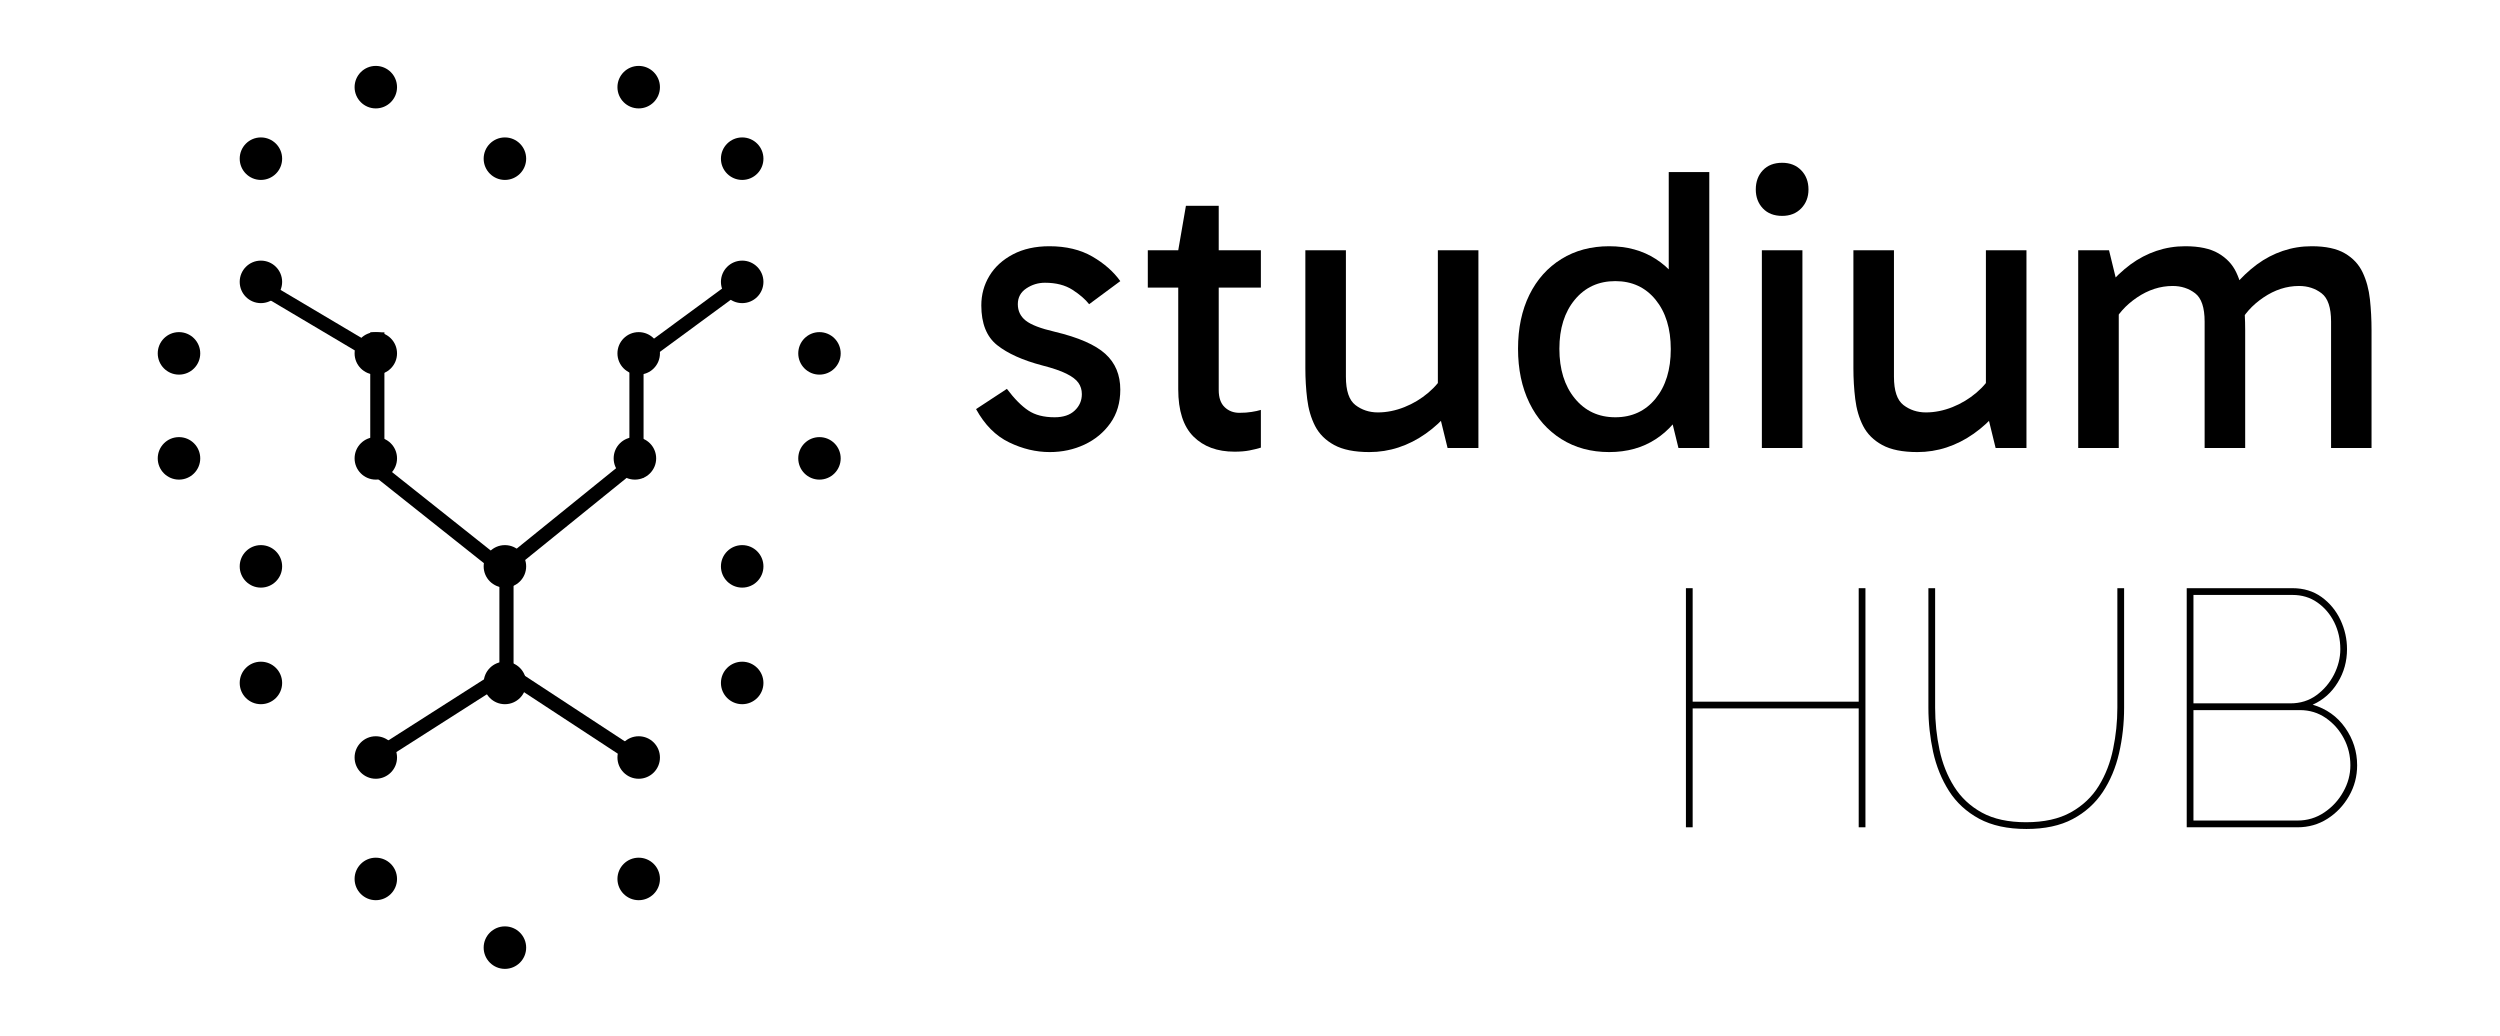 <svg xmlns="http://www.w3.org/2000/svg" xmlns:xlink="http://www.w3.org/1999/xlink" width="193" zoomAndPan="magnify" viewBox="0 0 144.75 60" height="80" preserveAspectRatio="xMidYMid meet" version="1.0"><defs><g/><clipPath id="46a08683a3"><path d="M 28.004 7.957 L 30.465 7.957 L 30.465 10.418 L 28.004 10.418 Z M 28.004 7.957 " clip-rule="nonzero"/></clipPath><clipPath id="7525467d43"><path d="M 28.004 53.637 L 30.465 53.637 L 30.465 56.098 L 28.004 56.098 Z M 28.004 53.637 " clip-rule="nonzero"/></clipPath><clipPath id="53bc9cd5ea"><path d="M 35.75 3.816 L 38.211 3.816 L 38.211 6.277 L 35.75 6.277 Z M 35.75 3.816 " clip-rule="nonzero"/></clipPath><clipPath id="abae995f44"><path d="M 20.531 3.816 L 22.988 3.816 L 22.988 6.277 L 20.531 6.277 Z M 20.531 3.816 " clip-rule="nonzero"/></clipPath><clipPath id="ab4038e995"><path d="M 41.742 7.957 L 44.203 7.957 L 44.203 10.418 L 41.742 10.418 Z M 41.742 7.957 " clip-rule="nonzero"/></clipPath><clipPath id="aebbb7dd8f"><path d="M 13.879 7.957 L 16.336 7.957 L 16.336 10.418 L 13.879 10.418 Z M 13.879 7.957 " clip-rule="nonzero"/></clipPath><clipPath id="d52e91b198"><path d="M 35.75 49.66 L 38.211 49.66 L 38.211 52.121 L 35.75 52.121 Z M 35.75 49.66 " clip-rule="nonzero"/></clipPath><clipPath id="457f528735"><path d="M 20.531 49.66 L 22.988 49.66 L 22.988 52.121 L 20.531 52.121 Z M 20.531 49.66 " clip-rule="nonzero"/></clipPath><clipPath id="11b46b9ba8"><path d="M 41.742 15.09 L 44.203 15.09 L 44.203 17.551 L 41.742 17.551 Z M 41.742 15.09 " clip-rule="nonzero"/></clipPath><clipPath id="21e7610bc3"><path d="M 13.879 15.09 L 16.336 15.09 L 16.336 17.551 L 13.879 17.551 Z M 13.879 15.09 " clip-rule="nonzero"/></clipPath><clipPath id="4959f528eb"><path d="M 46.219 19.23 L 48.676 19.23 L 48.676 21.691 L 46.219 21.691 Z M 46.219 19.23 " clip-rule="nonzero"/></clipPath><clipPath id="a03b518389"><path d="M 46.219 25.309 L 48.676 25.309 L 48.676 27.77 L 46.219 27.77 Z M 46.219 25.309 " clip-rule="nonzero"/></clipPath><clipPath id="ace65c0e9b"><path d="M 41.742 31.562 L 44.203 31.562 L 44.203 34.023 L 41.742 34.023 Z M 41.742 31.562 " clip-rule="nonzero"/></clipPath><clipPath id="bbcbd203f2"><path d="M 41.742 38.312 L 44.203 38.312 L 44.203 40.773 L 41.742 40.773 Z M 41.742 38.312 " clip-rule="nonzero"/></clipPath><clipPath id="fd6e990178"><path d="M 35.75 42.629 L 38.211 42.629 L 38.211 45.09 L 35.75 45.09 Z M 35.75 42.629 " clip-rule="nonzero"/></clipPath><clipPath id="c9904a5b63"><path d="M 20.531 42.629 L 22.988 42.629 L 22.988 45.09 L 20.531 45.09 Z M 20.531 42.629 " clip-rule="nonzero"/></clipPath><clipPath id="ca0d5b87f5"><path d="M 13.879 38.312 L 16.336 38.312 L 16.336 40.773 L 13.879 40.773 Z M 13.879 38.312 " clip-rule="nonzero"/></clipPath><clipPath id="3a7dd4b8a7"><path d="M 13.879 31.562 L 16.336 31.562 L 16.336 34.023 L 13.879 34.023 Z M 13.879 31.562 " clip-rule="nonzero"/></clipPath><clipPath id="0c77642fcf"><path d="M 9.133 19.23 L 11.594 19.23 L 11.594 21.691 L 9.133 21.691 Z M 9.133 19.23 " clip-rule="nonzero"/></clipPath><clipPath id="44a126fdad"><path d="M 9.133 25.309 L 11.594 25.309 L 11.594 27.77 L 9.133 27.77 Z M 9.133 25.309 " clip-rule="nonzero"/></clipPath><clipPath id="bed1c8e771"><path d="M 35.75 19.23 L 38.211 19.23 L 38.211 21.691 L 35.75 21.691 Z M 35.75 19.23 " clip-rule="nonzero"/></clipPath><clipPath id="d1b871da30"><path d="M 20.531 19.23 L 22.988 19.23 L 22.988 21.691 L 20.531 21.691 Z M 20.531 19.23 " clip-rule="nonzero"/></clipPath><clipPath id="029c244dd6"><path d="M 35.531 25.309 L 37.992 25.309 L 37.992 27.77 L 35.531 27.77 Z M 35.531 25.309 " clip-rule="nonzero"/></clipPath><clipPath id="6e3fef56de"><path d="M 20.531 25.309 L 22.988 25.309 L 22.988 27.77 L 20.531 27.77 Z M 20.531 25.309 " clip-rule="nonzero"/></clipPath><clipPath id="31f9de2c28"><path d="M 28.004 31.562 L 30.465 31.562 L 30.465 34.023 L 28.004 34.023 Z M 28.004 31.562 " clip-rule="nonzero"/></clipPath><clipPath id="5fc04cfb49"><path d="M 28.004 38.312 L 30.465 38.312 L 30.465 40.773 L 28.004 40.773 Z M 28.004 38.312 " clip-rule="nonzero"/></clipPath></defs><g clip-path="url(#46a08683a3)"><path fill="#000000" d="M 29.234 7.957 C 29.914 7.957 30.465 8.508 30.465 9.188 C 30.465 9.867 29.914 10.418 29.234 10.418 C 28.555 10.418 28.004 9.867 28.004 9.188 C 28.004 8.508 28.555 7.957 29.234 7.957 Z M 29.234 7.957 " fill-opacity="1" fill-rule="evenodd"/></g><g clip-path="url(#7525467d43)"><path fill="#000000" d="M 29.234 53.637 C 29.914 53.637 30.465 54.188 30.465 54.867 C 30.465 55.547 29.914 56.098 29.234 56.098 C 28.555 56.098 28.004 55.547 28.004 54.867 C 28.004 54.188 28.555 53.637 29.234 53.637 Z M 29.234 53.637 " fill-opacity="1" fill-rule="evenodd"/></g><g clip-path="url(#53bc9cd5ea)"><path fill="#000000" d="M 36.98 3.816 C 37.66 3.816 38.211 4.367 38.211 5.047 C 38.211 5.727 37.66 6.277 36.98 6.277 C 36.301 6.277 35.75 5.727 35.75 5.047 C 35.75 4.367 36.301 3.816 36.98 3.816 Z M 36.98 3.816 " fill-opacity="1" fill-rule="evenodd"/></g><g clip-path="url(#abae995f44)"><path fill="#000000" d="M 21.758 3.816 C 22.438 3.816 22.988 4.367 22.988 5.047 C 22.988 5.727 22.438 6.277 21.758 6.277 C 21.082 6.277 20.531 5.727 20.531 5.047 C 20.531 4.367 21.082 3.816 21.758 3.816 Z M 21.758 3.816 " fill-opacity="1" fill-rule="evenodd"/></g><g clip-path="url(#ab4038e995)"><path fill="#000000" d="M 42.973 7.957 C 43.652 7.957 44.203 8.508 44.203 9.188 C 44.203 9.867 43.652 10.418 42.973 10.418 C 42.293 10.418 41.742 9.867 41.742 9.188 C 41.742 8.508 42.293 7.957 42.973 7.957 Z M 42.973 7.957 " fill-opacity="1" fill-rule="evenodd"/></g><g clip-path="url(#aebbb7dd8f)"><path fill="#000000" d="M 15.105 7.957 C 15.785 7.957 16.336 8.508 16.336 9.188 C 16.336 9.867 15.785 10.418 15.105 10.418 C 14.426 10.418 13.879 9.867 13.879 9.188 C 13.879 8.508 14.426 7.957 15.105 7.957 Z M 15.105 7.957 " fill-opacity="1" fill-rule="evenodd"/></g><g clip-path="url(#d52e91b198)"><path fill="#000000" d="M 36.98 49.66 C 37.66 49.66 38.211 50.211 38.211 50.891 C 38.211 51.57 37.66 52.121 36.98 52.121 C 36.301 52.121 35.75 51.57 35.75 50.891 C 35.75 50.211 36.301 49.66 36.98 49.66 Z M 36.98 49.66 " fill-opacity="1" fill-rule="evenodd"/></g><g clip-path="url(#457f528735)"><path fill="#000000" d="M 21.758 49.66 C 22.438 49.66 22.988 50.211 22.988 50.891 C 22.988 51.57 22.438 52.121 21.758 52.121 C 21.082 52.121 20.531 51.57 20.531 50.891 C 20.531 50.211 21.082 49.66 21.758 49.66 Z M 21.758 49.66 " fill-opacity="1" fill-rule="evenodd"/></g><g clip-path="url(#11b46b9ba8)"><path fill="#000000" d="M 42.973 15.09 C 43.652 15.09 44.203 15.641 44.203 16.32 C 44.203 17 43.652 17.551 42.973 17.551 C 42.293 17.551 41.742 17 41.742 16.32 C 41.742 15.641 42.293 15.09 42.973 15.09 Z M 42.973 15.09 " fill-opacity="1" fill-rule="evenodd"/></g><g clip-path="url(#21e7610bc3)"><path fill="#000000" d="M 15.105 15.09 C 15.785 15.09 16.336 15.641 16.336 16.32 C 16.336 17 15.785 17.551 15.105 17.551 C 14.426 17.551 13.879 17 13.879 16.32 C 13.879 15.641 14.426 15.09 15.105 15.09 Z M 15.105 15.09 " fill-opacity="1" fill-rule="evenodd"/></g><g clip-path="url(#4959f528eb)"><path fill="#000000" d="M 47.445 19.23 C 48.125 19.23 48.676 19.781 48.676 20.461 C 48.676 21.141 48.125 21.691 47.445 21.691 C 46.77 21.691 46.219 21.141 46.219 20.461 C 46.219 19.781 46.77 19.23 47.445 19.23 Z M 47.445 19.23 " fill-opacity="1" fill-rule="evenodd"/></g><g clip-path="url(#a03b518389)"><path fill="#000000" d="M 47.445 25.309 C 48.125 25.309 48.676 25.859 48.676 26.539 C 48.676 27.219 48.125 27.77 47.445 27.77 C 46.77 27.77 46.219 27.219 46.219 26.539 C 46.219 25.859 46.77 25.309 47.445 25.309 Z M 47.445 25.309 " fill-opacity="1" fill-rule="evenodd"/></g><g clip-path="url(#ace65c0e9b)"><path fill="#000000" d="M 42.973 31.562 C 43.652 31.562 44.203 32.113 44.203 32.793 C 44.203 33.473 43.652 34.023 42.973 34.023 C 42.293 34.023 41.742 33.473 41.742 32.793 C 41.742 32.113 42.293 31.562 42.973 31.562 Z M 42.973 31.562 " fill-opacity="1" fill-rule="evenodd"/></g><g clip-path="url(#bbcbd203f2)"><path fill="#000000" d="M 42.973 38.312 C 43.652 38.312 44.203 38.863 44.203 39.543 C 44.203 40.223 43.652 40.773 42.973 40.773 C 42.293 40.773 41.742 40.223 41.742 39.543 C 41.742 38.863 42.293 38.312 42.973 38.312 Z M 42.973 38.312 " fill-opacity="1" fill-rule="evenodd"/></g><g clip-path="url(#fd6e990178)"><path fill="#000000" d="M 36.98 42.629 C 37.66 42.629 38.211 43.18 38.211 43.859 C 38.211 44.539 37.66 45.09 36.98 45.09 C 36.301 45.09 35.75 44.539 35.75 43.859 C 35.75 43.18 36.301 42.629 36.98 42.629 Z M 36.98 42.629 " fill-opacity="1" fill-rule="evenodd"/></g><g clip-path="url(#c9904a5b63)"><path fill="#000000" d="M 21.758 42.629 C 22.438 42.629 22.988 43.18 22.988 43.859 C 22.988 44.539 22.438 45.09 21.758 45.09 C 21.082 45.09 20.531 44.539 20.531 43.859 C 20.531 43.18 21.082 42.629 21.758 42.629 Z M 21.758 42.629 " fill-opacity="1" fill-rule="evenodd"/></g><g clip-path="url(#ca0d5b87f5)"><path fill="#000000" d="M 15.105 38.312 C 15.785 38.312 16.336 38.863 16.336 39.543 C 16.336 40.223 15.785 40.773 15.105 40.773 C 14.426 40.773 13.879 40.223 13.879 39.543 C 13.879 38.863 14.426 38.312 15.105 38.312 Z M 15.105 38.312 " fill-opacity="1" fill-rule="evenodd"/></g><g clip-path="url(#3a7dd4b8a7)"><path fill="#000000" d="M 15.105 31.562 C 15.785 31.562 16.336 32.113 16.336 32.793 C 16.336 33.473 15.785 34.023 15.105 34.023 C 14.426 34.023 13.879 33.473 13.879 32.793 C 13.879 32.113 14.426 31.562 15.105 31.562 Z M 15.105 31.562 " fill-opacity="1" fill-rule="evenodd"/></g><g clip-path="url(#0c77642fcf)"><path fill="#000000" d="M 10.363 19.23 C 11.043 19.23 11.594 19.781 11.594 20.461 C 11.594 21.141 11.043 21.691 10.363 21.691 C 9.684 21.691 9.133 21.141 9.133 20.461 C 9.133 19.781 9.684 19.23 10.363 19.23 Z M 10.363 19.23 " fill-opacity="1" fill-rule="evenodd"/></g><g clip-path="url(#44a126fdad)"><path fill="#000000" d="M 10.363 25.309 C 11.043 25.309 11.594 25.859 11.594 26.539 C 11.594 27.219 11.043 27.77 10.363 27.77 C 9.684 27.77 9.133 27.219 9.133 26.539 C 9.133 25.859 9.684 25.309 10.363 25.309 Z M 10.363 25.309 " fill-opacity="1" fill-rule="evenodd"/></g><path stroke-linecap="butt" transform="matrix(-0.733, -0.435, 0.418, -0.705, 21.307, 20.742)" fill="none" stroke-linejoin="miter" d="M -0.001 0.499 L 8.672 0.5 " stroke="#000000" stroke-width="1" stroke-opacity="1" stroke-miterlimit="4"/><g clip-path="url(#bed1c8e771)"><path fill="#000000" d="M 36.98 19.23 C 37.66 19.23 38.211 19.781 38.211 20.461 C 38.211 21.141 37.66 21.691 36.98 21.691 C 36.301 21.691 35.75 21.141 35.75 20.461 C 35.75 19.781 36.301 19.23 36.98 19.23 Z M 36.98 19.23 " fill-opacity="1" fill-rule="evenodd"/></g><g clip-path="url(#d1b871da30)"><path fill="#000000" d="M 21.758 19.23 C 22.438 19.23 22.988 19.781 22.988 20.461 C 22.988 21.141 22.438 21.691 21.758 21.691 C 21.082 21.691 20.531 21.141 20.531 20.461 C 20.531 19.781 21.082 19.23 21.758 19.23 Z M 21.758 19.23 " fill-opacity="1" fill-rule="evenodd"/></g><g clip-path="url(#029c244dd6)"><path fill="#000000" d="M 36.762 25.309 C 37.441 25.309 37.992 25.859 37.992 26.539 C 37.992 27.219 37.441 27.77 36.762 27.77 C 36.082 27.77 35.531 27.219 35.531 26.539 C 35.531 25.859 36.082 25.309 36.762 25.309 Z M 36.762 25.309 " fill-opacity="1" fill-rule="evenodd"/></g><path stroke-linecap="butt" transform="matrix(-0.687, 0.505, -0.486, -0.66, 43.059, 16.807)" fill="none" stroke-linejoin="miter" d="M -0.001 0.5 L 8.671 0.499 " stroke="#000000" stroke-width="1" stroke-opacity="1" stroke-miterlimit="4"/><g clip-path="url(#6e3fef56de)"><path fill="#000000" d="M 21.758 25.309 C 22.438 25.309 22.988 25.859 22.988 26.539 C 22.988 27.219 22.438 27.77 21.758 27.77 C 21.082 27.77 20.531 27.219 20.531 26.539 C 20.531 25.859 21.082 25.309 21.758 25.309 Z M 21.758 25.309 " fill-opacity="1" fill-rule="evenodd"/></g><path stroke-linecap="butt" transform="matrix(0, -0.852, 0.82, 0, 21.439, 26.629)" fill="none" stroke-linejoin="miter" d="M 0 0.498 L 8.67 0.498 " stroke="#000000" stroke-width="1" stroke-opacity="1" stroke-miterlimit="4"/><path stroke-linecap="butt" transform="matrix(0, -0.852, 0.82, 0, 36.443, 27.66)" fill="none" stroke-linejoin="miter" d="M -0 0.499 L 8.67 0.499 " stroke="#000000" stroke-width="1" stroke-opacity="1" stroke-miterlimit="4"/><g clip-path="url(#31f9de2c28)"><path fill="#000000" d="M 29.234 31.562 C 29.914 31.562 30.465 32.113 30.465 32.793 C 30.465 33.473 29.914 34.023 29.234 34.023 C 28.555 34.023 28.004 33.473 28.004 32.793 C 28.004 32.113 28.555 31.562 29.234 31.562 Z M 29.234 31.562 " fill-opacity="1" fill-rule="evenodd"/></g><g clip-path="url(#5fc04cfb49)"><path fill="#000000" d="M 29.234 38.312 C 29.914 38.312 30.465 38.863 30.465 39.543 C 30.465 40.223 29.914 40.773 29.234 40.773 C 28.555 40.773 28.004 40.223 28.004 39.543 C 28.004 38.863 28.555 38.312 29.234 38.312 Z M 29.234 38.312 " fill-opacity="1" fill-rule="evenodd"/></g><path stroke-linecap="butt" transform="matrix(0, -0.852, 0.82, 0, 28.915, 39.632)" fill="none" stroke-linejoin="miter" d="M -0.001 0.5 L 8.669 0.5 " stroke="#000000" stroke-width="1" stroke-opacity="1" stroke-miterlimit="4"/><path stroke-linecap="butt" transform="matrix(-0.624, 0.505, -0.516, -0.637, 37.002, 27.087)" fill="none" stroke-linejoin="miter" d="M 0.002 0.5 L 11.243 0.501 " stroke="#000000" stroke-width="1" stroke-opacity="1" stroke-miterlimit="4"/><path stroke-linecap="butt" transform="matrix(-0.628, -0.499, 0.51, -0.642, 28.812, 33.238)" fill="none" stroke-linejoin="miter" d="M 0 0.499 L 11.245 0.499 " stroke="#000000" stroke-width="1" stroke-opacity="1" stroke-miterlimit="4"/><path stroke-linecap="butt" transform="matrix(-0.677, 0.432, -0.441, -0.691, 30.06, 39.006)" fill="none" stroke-linejoin="miter" d="M 0 0.5 L 11.244 0.498 " stroke="#000000" stroke-width="1" stroke-opacity="1" stroke-miterlimit="4"/><path stroke-linecap="butt" transform="matrix(0.671, 0.44, -0.45, 0.686, 29.149, 38.315)" fill="none" stroke-linejoin="miter" d="M -0.003 0.5 L 11.247 0.5 " stroke="#000000" stroke-width="1" stroke-opacity="1" stroke-miterlimit="4"/><g fill="#000000" fill-opacity="1"><g transform="translate(55.623, 25.941)"><g><path d="M 5.16 0.234 C 4.363 0.234 3.578 0.047 2.805 -0.328 C 2.027 -0.703 1.391 -1.344 0.891 -2.254 L 2.676 -3.426 C 3.113 -2.848 3.527 -2.43 3.918 -2.172 C 4.309 -1.91 4.816 -1.781 5.441 -1.781 C 5.941 -1.781 6.332 -1.91 6.605 -2.172 C 6.879 -2.43 7.016 -2.746 7.016 -3.121 C 7.016 -3.371 6.949 -3.59 6.816 -3.777 C 6.684 -3.965 6.453 -4.141 6.121 -4.305 C 5.793 -4.469 5.324 -4.629 4.715 -4.785 C 3.59 -5.082 2.723 -5.473 2.113 -5.957 C 1.5 -6.445 1.195 -7.211 1.195 -8.258 C 1.195 -8.883 1.352 -9.453 1.664 -9.969 C 1.977 -10.488 2.434 -10.902 3.027 -11.215 C 3.621 -11.527 4.324 -11.684 5.137 -11.684 C 6.105 -11.684 6.938 -11.484 7.625 -11.086 C 8.312 -10.688 8.852 -10.211 9.242 -9.664 L 7.438 -8.328 C 7.219 -8.609 6.898 -8.887 6.477 -9.16 C 6.051 -9.434 5.52 -9.57 4.879 -9.57 C 4.488 -9.57 4.129 -9.461 3.801 -9.242 C 3.473 -9.023 3.309 -8.719 3.309 -8.328 C 3.309 -7.938 3.461 -7.621 3.766 -7.379 C 4.07 -7.137 4.629 -6.922 5.441 -6.734 C 6.82 -6.406 7.797 -5.977 8.375 -5.453 C 8.953 -4.93 9.242 -4.238 9.242 -3.379 C 9.242 -2.629 9.051 -1.98 8.668 -1.441 C 8.285 -0.902 7.785 -0.488 7.168 -0.199 C 6.551 0.09 5.879 0.234 5.16 0.234 Z M 5.16 0.234 "/></g></g></g><g fill="#000000" fill-opacity="1"><g transform="translate(65.755, 25.941)"><g><path d="M 5.723 0.211 C 4.723 0.211 3.93 -0.082 3.344 -0.668 C 2.758 -1.254 2.465 -2.168 2.465 -3.402 L 2.465 -11.449 L 2.91 -14.027 L 4.809 -14.027 L 4.809 -3.355 C 4.809 -2.918 4.922 -2.59 5.148 -2.371 C 5.375 -2.152 5.66 -2.039 6.004 -2.039 C 6.273 -2.039 6.508 -2.055 6.711 -2.09 C 6.914 -2.121 7.094 -2.16 7.25 -2.207 L 7.25 -0.023 C 7.047 0.039 6.824 0.094 6.582 0.141 C 6.34 0.188 6.051 0.211 5.723 0.211 Z M 0.703 -9.289 L 0.703 -11.449 L 7.25 -11.449 L 7.25 -9.289 Z M 0.703 -9.289 "/></g></g></g><g fill="#000000" fill-opacity="1"><g transform="translate(74.174, 25.941)"><g><path d="M 5.113 0.234 C 4.254 0.234 3.574 0.098 3.074 -0.176 C 2.574 -0.449 2.207 -0.816 1.969 -1.277 C 1.734 -1.738 1.582 -2.262 1.512 -2.84 C 1.441 -3.418 1.406 -4.012 1.406 -4.621 L 1.406 -11.449 L 3.754 -11.449 L 3.754 -4.129 C 3.754 -3.316 3.938 -2.77 4.305 -2.488 C 4.672 -2.207 5.105 -2.062 5.605 -2.062 C 6.121 -2.062 6.637 -2.168 7.145 -2.371 C 7.652 -2.574 8.113 -2.852 8.527 -3.203 C 8.941 -3.555 9.25 -3.934 9.453 -4.34 L 9.453 -3.027 L 9.078 -3.027 L 9.078 -11.449 L 11.426 -11.449 L 11.426 0 L 9.641 0 L 9.148 -2.016 L 9.734 -2.09 C 9.328 -1.602 8.875 -1.184 8.375 -0.832 C 7.875 -0.48 7.352 -0.215 6.805 -0.035 C 6.258 0.145 5.691 0.234 5.113 0.234 Z M 5.113 0.234 "/></g></g></g><g fill="#000000" fill-opacity="1"><g transform="translate(87.097, 25.941)"><g><path d="M 6.074 0.234 C 5.027 0.234 4.105 -0.016 3.309 -0.516 C 2.512 -1.016 1.891 -1.715 1.453 -2.617 C 1.016 -3.516 0.797 -4.559 0.797 -5.746 C 0.797 -6.938 1.016 -7.977 1.453 -8.867 C 1.891 -9.758 2.512 -10.453 3.309 -10.945 C 4.105 -11.438 5.027 -11.684 6.074 -11.684 C 7.109 -11.684 8.008 -11.438 8.773 -10.945 C 9.539 -10.453 10.137 -9.758 10.57 -8.867 C 11 -7.977 11.215 -6.938 11.215 -5.746 C 11.215 -4.559 11 -3.516 10.57 -2.617 C 10.137 -1.715 9.539 -1.016 8.773 -0.516 C 8.008 -0.016 7.109 0.234 6.074 0.234 Z M 6.43 -1.781 C 7.398 -1.781 8.176 -2.145 8.762 -2.863 C 9.348 -3.582 9.641 -4.535 9.641 -5.723 C 9.641 -6.914 9.348 -7.867 8.762 -8.586 C 8.176 -9.305 7.398 -9.664 6.43 -9.664 C 5.457 -9.664 4.676 -9.305 4.082 -8.586 C 3.488 -7.867 3.191 -6.922 3.191 -5.746 C 3.191 -4.559 3.488 -3.602 4.082 -2.875 C 4.676 -2.148 5.457 -1.781 6.43 -1.781 Z M 10.086 0 L 9.523 -2.301 L 9.758 -2.301 L 9.758 -8.82 L 9.523 -8.82 L 9.523 -15.977 L 11.871 -15.977 L 11.871 0 Z M 10.086 0 "/></g></g></g><g fill="#000000" fill-opacity="1"><g transform="translate(100.465, 25.941)"><g><path d="M 3.895 0 L 1.547 0 L 1.547 -11.449 L 3.895 -11.449 Z M 1.195 -14.969 C 1.195 -15.422 1.332 -15.793 1.605 -16.082 C 1.879 -16.371 2.254 -16.516 2.723 -16.516 C 3.176 -16.516 3.543 -16.371 3.824 -16.082 C 4.105 -15.793 4.246 -15.422 4.246 -14.969 C 4.246 -14.531 4.105 -14.164 3.824 -13.875 C 3.543 -13.586 3.176 -13.441 2.723 -13.441 C 2.254 -13.441 1.879 -13.586 1.605 -13.875 C 1.332 -14.164 1.195 -14.531 1.195 -14.969 Z M 1.195 -14.969 "/></g></g></g><g fill="#000000" fill-opacity="1"><g transform="translate(105.906, 25.941)"><g><path d="M 5.113 0.234 C 4.254 0.234 3.574 0.098 3.074 -0.176 C 2.574 -0.449 2.207 -0.816 1.969 -1.277 C 1.734 -1.738 1.582 -2.262 1.512 -2.84 C 1.441 -3.418 1.406 -4.012 1.406 -4.621 L 1.406 -11.449 L 3.754 -11.449 L 3.754 -4.129 C 3.754 -3.316 3.938 -2.77 4.305 -2.488 C 4.672 -2.207 5.105 -2.062 5.605 -2.062 C 6.121 -2.062 6.637 -2.168 7.145 -2.371 C 7.652 -2.574 8.113 -2.852 8.527 -3.203 C 8.941 -3.555 9.25 -3.934 9.453 -4.34 L 9.453 -3.027 L 9.078 -3.027 L 9.078 -11.449 L 11.426 -11.449 L 11.426 0 L 9.641 0 L 9.148 -2.016 L 9.734 -2.09 C 9.328 -1.602 8.875 -1.184 8.375 -0.832 C 7.875 -0.48 7.352 -0.215 6.805 -0.035 C 6.258 0.145 5.691 0.234 5.113 0.234 Z M 5.113 0.234 "/></g></g></g><g fill="#000000" fill-opacity="1"><g transform="translate(118.828, 25.941)"><g><path d="M 1.5 0 L 1.5 -11.449 L 3.285 -11.449 L 3.777 -9.43 L 3.191 -9.359 C 3.613 -9.859 4.059 -10.281 4.527 -10.629 C 4.996 -10.973 5.496 -11.234 6.027 -11.414 C 6.562 -11.594 7.117 -11.684 7.695 -11.684 C 8.508 -11.684 9.148 -11.547 9.617 -11.273 C 10.086 -11 10.434 -10.633 10.652 -10.168 C 10.871 -9.707 11.012 -9.188 11.074 -8.609 C 11.137 -8.031 11.168 -7.438 11.168 -6.828 L 11.168 0 L 8.82 0 L 8.82 -7.32 C 8.82 -8.133 8.637 -8.68 8.27 -8.961 C 7.902 -9.242 7.469 -9.383 6.969 -9.383 C 6.25 -9.383 5.559 -9.16 4.902 -8.715 C 4.246 -8.27 3.77 -7.734 3.473 -7.109 L 3.473 -8.422 L 3.848 -8.422 L 3.848 0 Z M 16.141 0 L 16.141 -7.32 C 16.141 -8.133 15.957 -8.68 15.59 -8.961 C 15.223 -9.242 14.789 -9.383 14.285 -9.383 C 13.566 -9.383 12.879 -9.16 12.223 -8.715 C 11.566 -8.27 11.09 -7.734 10.793 -7.109 L 10.512 -9.359 C 10.934 -9.859 11.379 -10.281 11.848 -10.629 C 12.316 -10.973 12.816 -11.234 13.348 -11.414 C 13.879 -11.594 14.434 -11.684 15.016 -11.684 C 15.828 -11.684 16.469 -11.547 16.938 -11.273 C 17.406 -11 17.75 -10.633 17.969 -10.168 C 18.188 -9.707 18.328 -9.188 18.391 -8.609 C 18.453 -8.031 18.484 -7.438 18.484 -6.828 L 18.484 0 Z M 16.141 0 "/></g></g></g><g fill="#000000" fill-opacity="1"><g transform="translate(95.685, 47.9)"><g><path d="M 12.324 -13.844 L 12.324 0 L 11.934 0 L 11.934 -6.883 L 2.32 -6.883 L 2.32 0 L 1.93 0 L 1.93 -13.844 L 2.32 -13.844 L 2.32 -7.273 L 11.934 -7.273 L 11.934 -13.844 Z M 12.324 -13.844 "/></g></g></g><g fill="#000000" fill-opacity="1"><g transform="translate(109.939, 47.9)"><g><path d="M 7.391 0.098 C 6.297 0.098 5.387 -0.102 4.652 -0.496 C 3.918 -0.895 3.336 -1.43 2.906 -2.105 C 2.477 -2.781 2.172 -3.535 1.988 -4.367 C 1.809 -5.199 1.715 -6.051 1.715 -6.922 L 1.715 -13.844 L 2.105 -13.844 L 2.105 -6.922 C 2.105 -6.09 2.191 -5.277 2.359 -4.484 C 2.527 -3.691 2.812 -2.98 3.207 -2.352 C 3.605 -1.719 4.141 -1.219 4.816 -0.848 C 5.492 -0.477 6.344 -0.293 7.371 -0.293 C 8.41 -0.293 9.277 -0.484 9.965 -0.867 C 10.652 -1.25 11.191 -1.762 11.582 -2.398 C 11.973 -3.035 12.25 -3.746 12.41 -4.535 C 12.574 -5.32 12.656 -6.117 12.656 -6.922 L 12.656 -13.844 L 13.047 -13.844 L 13.047 -6.922 C 13.047 -6.012 12.949 -5.137 12.754 -4.289 C 12.559 -3.445 12.242 -2.695 11.809 -2.039 C 11.371 -1.383 10.793 -0.859 10.07 -0.477 C 9.352 -0.094 8.457 0.098 7.391 0.098 Z M 7.391 0.098 "/></g></g></g><g fill="#000000" fill-opacity="1"><g transform="translate(124.681, 47.9)"><g><path d="M 11.797 -3.59 C 11.797 -2.949 11.641 -2.359 11.328 -1.812 C 11.016 -1.266 10.602 -0.828 10.082 -0.496 C 9.562 -0.164 8.984 0 8.348 0 L 1.93 0 L 1.93 -13.844 L 8.055 -13.844 C 8.703 -13.844 9.266 -13.672 9.742 -13.328 C 10.215 -12.984 10.578 -12.543 10.832 -12.004 C 11.086 -11.461 11.211 -10.902 11.211 -10.316 C 11.211 -9.613 11.035 -8.969 10.676 -8.387 C 10.32 -7.801 9.836 -7.371 9.223 -7.098 C 10.016 -6.863 10.645 -6.418 11.105 -5.762 C 11.566 -5.105 11.797 -4.383 11.797 -3.59 Z M 11.406 -3.59 C 11.406 -4.148 11.281 -4.668 11.027 -5.148 C 10.773 -5.629 10.426 -6.023 9.984 -6.328 C 9.543 -6.633 9.043 -6.785 8.484 -6.785 L 2.32 -6.785 L 2.32 -0.391 L 8.348 -0.391 C 8.918 -0.391 9.434 -0.547 9.895 -0.859 C 10.359 -1.172 10.727 -1.57 10.996 -2.059 C 11.27 -2.543 11.406 -3.055 11.406 -3.59 Z M 2.32 -13.453 L 2.32 -7.176 L 7.938 -7.176 C 8.508 -7.176 9.008 -7.332 9.438 -7.645 C 9.867 -7.957 10.203 -8.352 10.453 -8.832 C 10.699 -9.316 10.824 -9.809 10.824 -10.316 C 10.824 -10.875 10.707 -11.391 10.473 -11.867 C 10.238 -12.34 9.914 -12.723 9.496 -13.016 C 9.082 -13.309 8.598 -13.453 8.055 -13.453 Z M 2.32 -13.453 "/></g></g></g></svg>